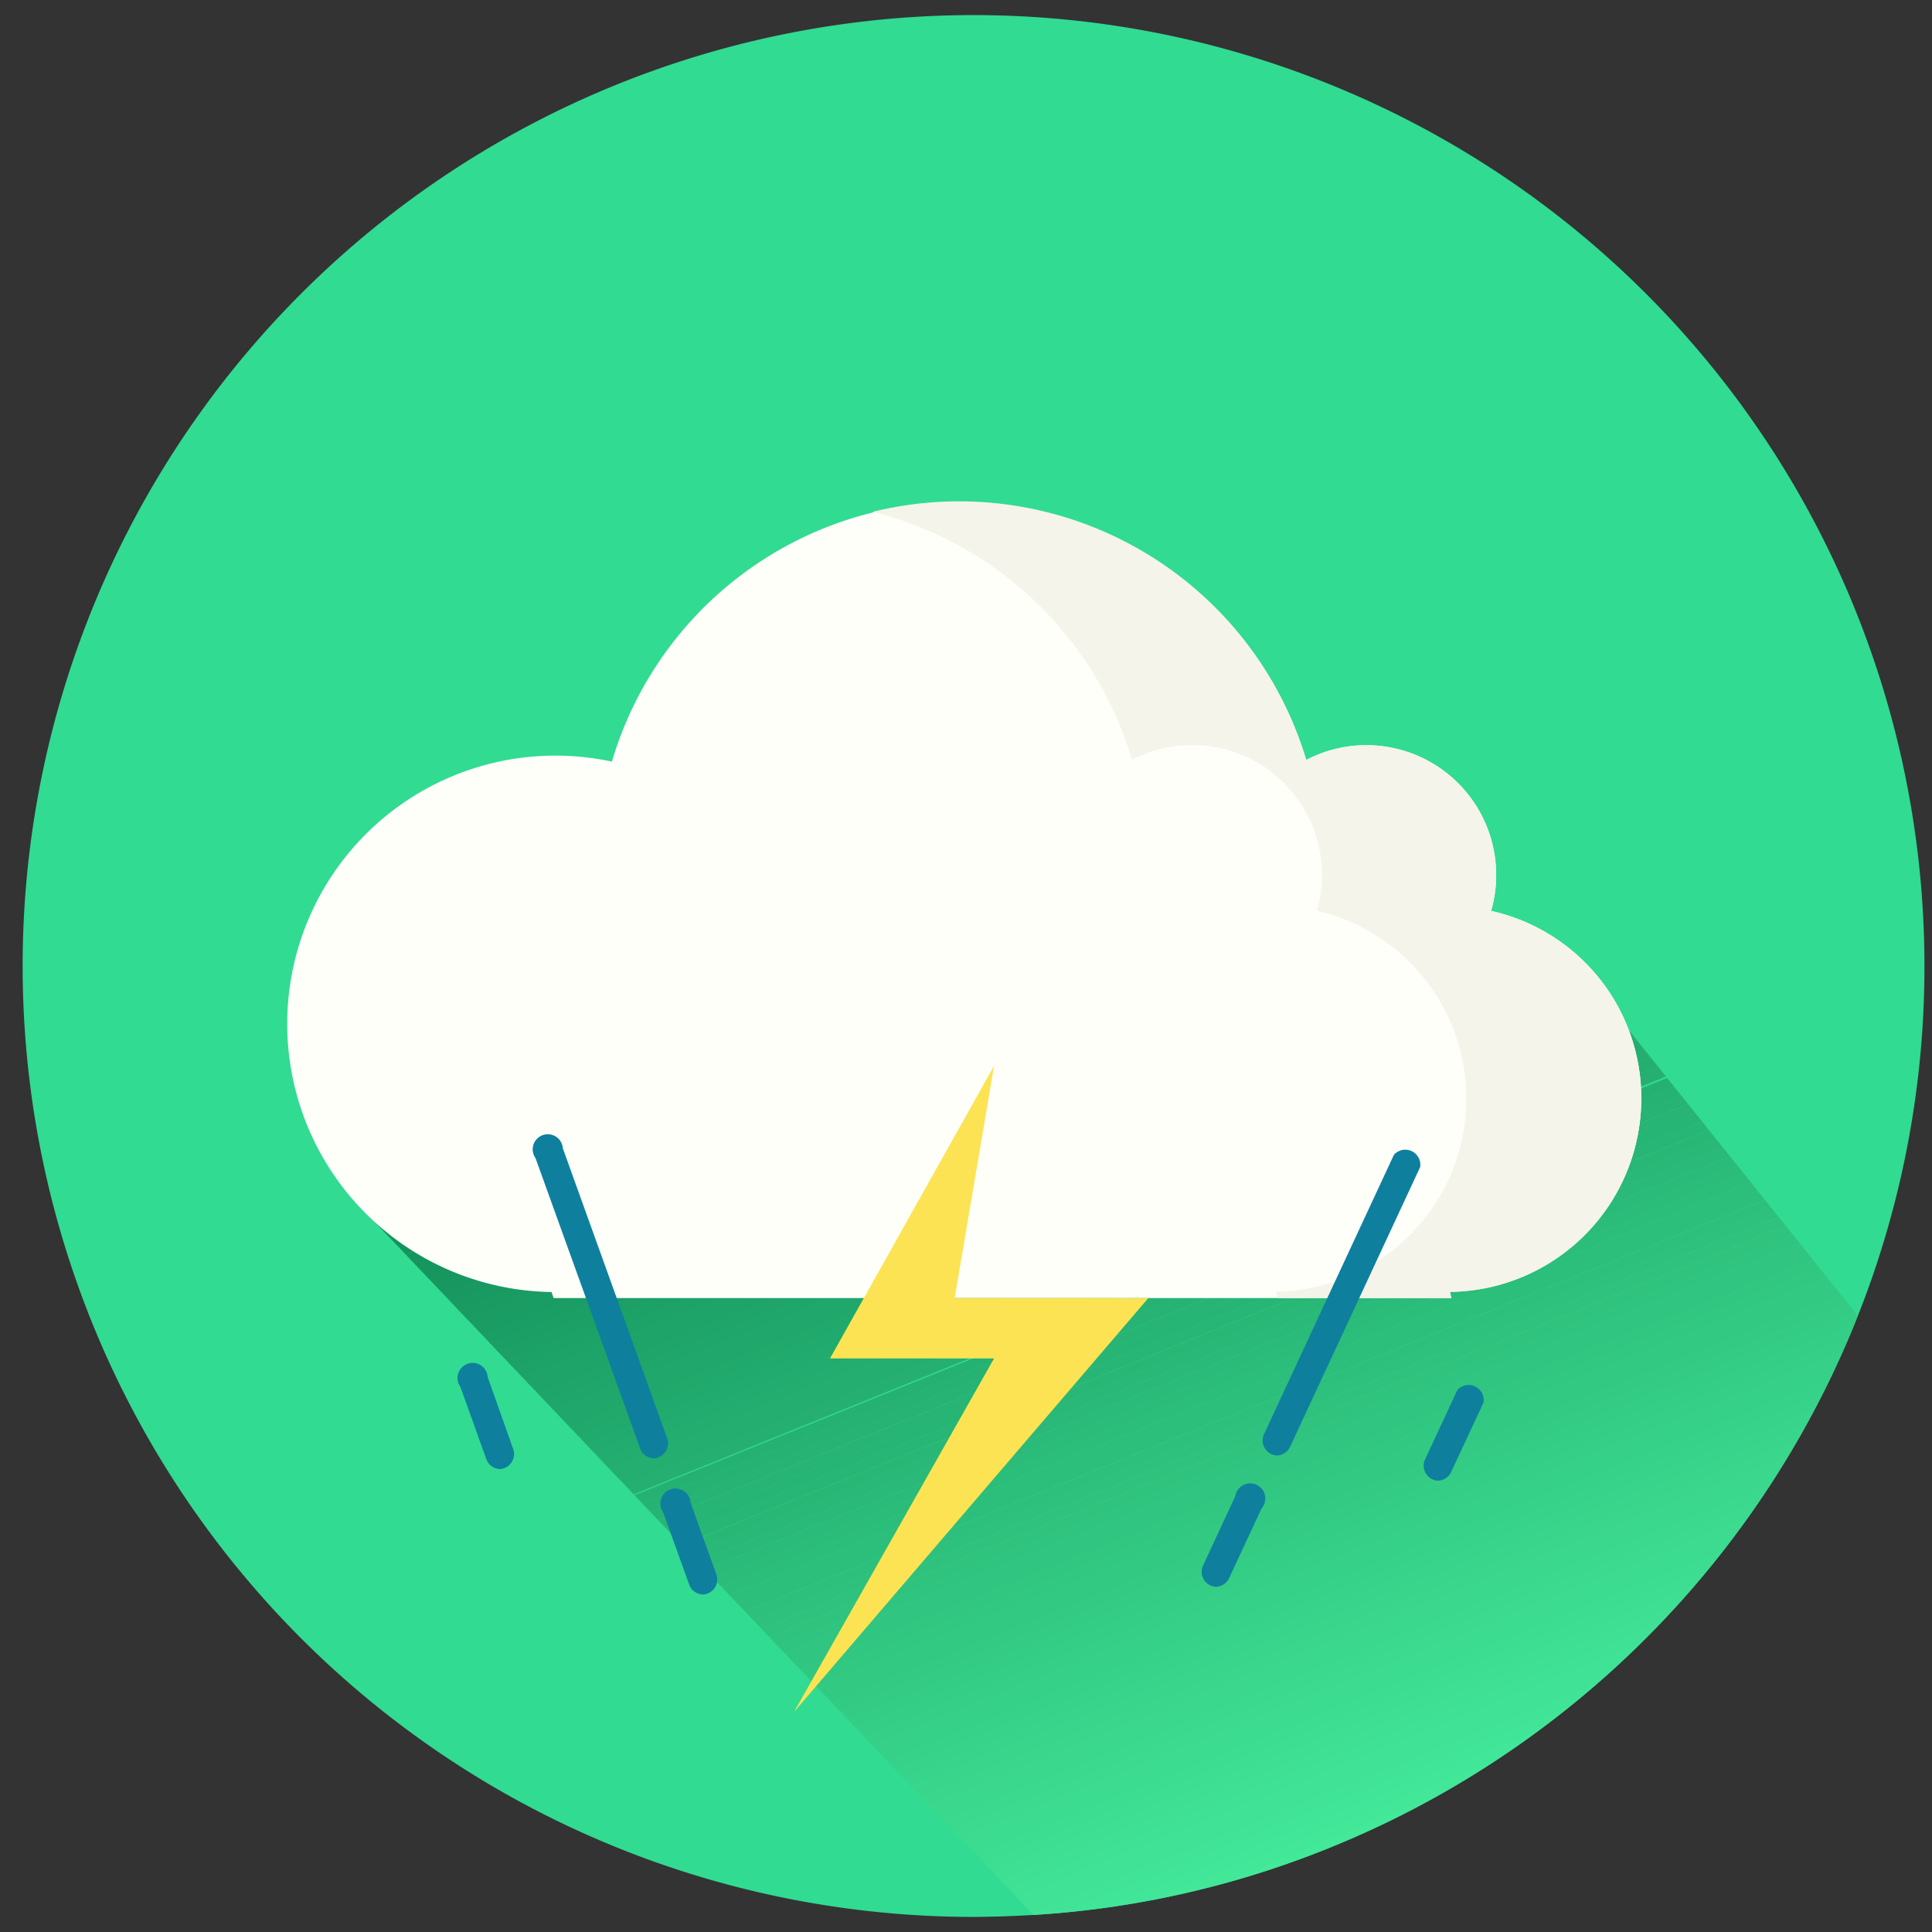 <svg id="основа" xmlns="http://www.w3.org/2000/svg" xmlns:xlink="http://www.w3.org/1999/xlink" viewBox="0 0 128 128"><rect x="0" y="0" width="128" height="128" fill="#333333" stroke="none"/><defs><style>.cls-1{fill:none;}.cls-2{fill:#31db92;}.cls-3{clip-path:url(#clip-path);}.cls-4{fill:#128e59;}.cls-5{fill:#138f5a;}.cls-6{fill:#13905a;}.cls-7{fill:#14915b;}.cls-8{fill:#14925c;}.cls-9{fill:#15935d;}.cls-10{fill:#15945d;}.cls-11{fill:#16955e;}.cls-12{fill:#16965f;}.cls-13{fill:#17975f;}.cls-14{fill:#189860;}.cls-15{fill:#189961;}.cls-16{fill:#199a62;}.cls-17{fill:#199b62;}.cls-18{fill:#1a9c63;}.cls-19{fill:#1a9d64;}.cls-20{fill:#1b9e65;}.cls-21{fill:#1b9f65;}.cls-22{fill:#1ca066;}.cls-23{fill:#1ca167;}.cls-24{fill:#1da267;}.cls-25{fill:#1ea368;}.cls-26{fill:#1ea469;}.cls-27{fill:#1fa56a;}.cls-28{fill:#1fa66a;}.cls-29{fill:#20a76b;}.cls-30{fill:#20a86c;}.cls-31{fill:#21a96c;}.cls-32{fill:#21aa6d;}.cls-33{fill:#22ab6e;}.cls-34{fill:#23ac6f;}.cls-35{fill:#23ad6f;}.cls-36{fill:#24ae70;}.cls-37{fill:#24af71;}.cls-38{fill:#25b071;}.cls-39{fill:#25b172;}.cls-40{fill:#26b273;}.cls-41{fill:#26b374;}.cls-42{fill:#27b474;}.cls-43{fill:#27b575;}.cls-44{fill:#28b676;}.cls-45{fill:#29b776;}.cls-46{fill:#29b877;}.cls-47{fill:#2ab978;}.cls-48{fill:#2aba79;}.cls-49{fill:#2bbc79;}.cls-50{fill:#2bbd7a;}.cls-51{fill:#2cbe7b;}.cls-52{fill:#2cbf7c;}.cls-53{fill:#2dc07c;}.cls-54{fill:#2ec17d;}.cls-55{fill:#2ec27e;}.cls-56{fill:#2fc37e;}.cls-57{fill:#2fc47f;}.cls-58{fill:#30c580;}.cls-59{fill:#30c681;}.cls-60{fill:#31c781;}.cls-61{fill:#31c882;}.cls-62{fill:#32c983;}.cls-63{fill:#32ca83;}.cls-64{fill:#33cb84;}.cls-65{fill:#34cc85;}.cls-66{fill:#34cd86;}.cls-67{fill:#35ce86;}.cls-68{fill:#35cf87;}.cls-69{fill:#36d088;}.cls-70{fill:#36d188;}.cls-71{fill:#37d289;}.cls-72{fill:#37d38a;}.cls-73{fill:#38d48b;}.cls-74{fill:#39d58b;}.cls-75{fill:#39d68c;}.cls-76{fill:#3ad78d;}.cls-77{fill:#3ad88d;}.cls-78{fill:#3bd98e;}.cls-79{fill:#3bda8f;}.cls-80{fill:#3cdb90;}.cls-81{fill:#3cdc90;}.cls-82{fill:#3ddd91;}.cls-83{fill:#3dde92;}.cls-84{fill:#3edf93;}.cls-85{fill:#3fe093;}.cls-86{fill:#3fe194;}.cls-87{fill:#40e295;}.cls-88{fill:#40e395;}.cls-89{fill:#41e496;}.cls-90{fill:#41e597;}.cls-91{fill:#42e698;}.cls-92{fill:#42e798;}.cls-93{fill:#43e899;}.cls-94{fill:#fffffa;}.cls-95{fill:#f4f4ea;}.cls-96{fill:#0e809e;}.cls-97{fill:#fce354;}</style><clipPath id="clip-path"><path class="cls-1" d="M123.09,87.17a63.13,63.13,0,0,1-40.15,37.08,62.2,62.2,0,0,1-14.47,2.62L23.68,79.75l84.23-11.5Z"/></clipPath></defs><title>Weather icons</title><path class="cls-2" d="M127.5,64A62.81,62.81,0,0,1,124,84.73c-0.29.83-.59,1.64-0.91,2.44a63.13,63.13,0,0,1-40.15,37.08,62.2,62.2,0,0,1-14.47,2.62q-2,.12-4,0.13A63,63,0,1,1,127.5,64Z"/><g class="cls-3"><polygon class="cls-4" points="52.14 68 24 79.75 24 68 52.14 68"/><polygon class="cls-4" points="54.03 68 24 80.52 24 79.75 52.14 68 54.03 68"/><polygon class="cls-5" points="55.92 68 24 81.28 24 80.52 54.03 68 55.92 68"/><polygon class="cls-6" points="57.81 68 24 82.04 24 81.28 55.92 68 57.81 68"/><polygon class="cls-7" points="59.7 68 24 82.81 24 82.04 57.81 68 59.7 68"/><polygon class="cls-8" points="61.59 68 24 83.57 24 82.81 59.7 68 61.59 68"/><polygon class="cls-9" points="63.48 68 24 84.33 24 83.57 61.59 68 63.48 68"/><polygon class="cls-10" points="65.37 68 23.84 84.97 24 85.09 24 84.33 63.48 68 65.37 68"/><polygon class="cls-11" points="67.26 68 23.95 85.63 23.68 84.91 65.37 68 67.26 68"/><polygon class="cls-12" points="69.15 68 24.21 86.28 23.95 85.56 67.26 68 69.15 68"/><polygon class="cls-13" points="71.04 68 24.48 86.94 24.21 86.22 69.15 68 71.04 68"/><polygon class="cls-14" points="72.93 68 24.74 87.59 24.48 86.87 71.04 68 72.93 68"/><polygon class="cls-15" points="74.82 68 25.01 88.25 24.74 87.53 72.93 68 74.82 68"/><polygon class="cls-16" points="76.7 68 25.27 88.91 25.01 88.19 74.82 68 76.7 68"/><polygon class="cls-17" points="78.59 68 25.54 89.56 25.27 88.84 76.7 68 78.59 68"/><polygon class="cls-18" points="80.48 68 25.8 90.22 25.54 89.5 78.59 68 80.48 68"/><polygon class="cls-19" points="82.37 68 26.07 90.88 25.8 90.16 80.48 68 82.37 68"/><polygon class="cls-20" points="84.26 68 26.33 91.53 26.07 90.81 82.37 68 84.26 68"/><polygon class="cls-21" points="86.15 68 26.6 92.19 26.33 91.47 84.26 68 86.15 68"/><polygon class="cls-22" points="88.04 68 26.86 92.84 26.6 92.12 86.15 68 88.04 68"/><polygon class="cls-23" points="89.93 68 27.13 93.5 26.86 92.78 88.04 68 89.93 68"/><polygon class="cls-24" points="91.82 68 27.39 94.16 27.13 93.44 89.93 68 91.82 68"/><polygon class="cls-25" points="93.71 68 27.66 94.81 27.39 94.09 91.82 68 93.71 68"/><polygon class="cls-26" points="95.6 68 27.93 95.47 27.66 94.75 93.71 68 95.6 68"/><polygon class="cls-27" points="97.49 68 28.19 96.13 27.93 95.41 95.6 68 97.49 68"/><polygon class="cls-28" points="99.38 68 28.45 96.78 28.19 96.06 97.49 68 99.38 68"/><polygon class="cls-29" points="101.27 68 28.72 97.44 28.45 96.72 99.38 68 101.27 68"/><polygon class="cls-30" points="103.16 68 28.98 98.09 28.72 97.37 101.27 68 103.16 68"/><polygon class="cls-31" points="105.04 68 29.25 98.75 28.98 98.03 103.16 68 105.04 68"/><polygon class="cls-32" points="106.93 68 29.52 99.41 29.25 98.69 105.04 68 106.93 68"/><polygon class="cls-33" points="108.82 68 29.78 100.06 29.52 99.34 106.93 68 108.82 68"/><polygon class="cls-34" points="110.71 68 30.05 100.72 29.78 100 108.82 68 110.71 68"/><polygon class="cls-35" points="112.6 68 30.31 101.37 30.05 100.66 110.71 68 112.6 68"/><polygon class="cls-36" points="114.49 68 30.58 102.03 30.31 101.31 112.6 68 114.49 68"/><polygon class="cls-37" points="116.38 68 30.84 102.69 30.58 101.97 114.49 68 116.38 68"/><polygon class="cls-38" points="117.61 68 117.7 68.36 31.11 103.41 30.84 102.66 116.38 68 117.61 68"/><rect class="cls-39" x="27.84" y="85.95" width="93.39" height="0.71" transform="translate(-26.9 34.21) rotate(-22)"/><rect class="cls-40" x="28.1" y="86.61" width="93.39" height="0.71" transform="translate(-27.13 34.35) rotate(-22)"/><rect class="cls-41" x="28.37" y="87.26" width="93.39" height="0.71" transform="translate(-27.36 34.5) rotate(-22)"/><rect class="cls-42" x="28.63" y="87.92" width="93.39" height="0.71" transform="translate(-27.58 34.65) rotate(-22)"/><rect class="cls-43" x="28.9" y="88.58" width="93.39" height="0.71" transform="translate(-27.81 34.79) rotate(-22)"/><rect class="cls-44" x="29.16" y="89.23" width="93.39" height="0.71" transform="translate(-28.04 34.94) rotate(-22)"/><rect class="cls-45" x="29.43" y="89.89" width="93.39" height="0.71" transform="translate(-28.26 35.09) rotate(-22)"/><rect class="cls-46" x="29.69" y="90.54" width="93.39" height="0.71" transform="translate(-28.49 35.24) rotate(-22)"/><rect class="cls-47" x="29.96" y="91.2" width="93.39" height="0.71" transform="translate(-28.71 35.38) rotate(-22)"/><rect class="cls-48" x="30.22" y="91.86" width="93.39" height="0.71" transform="translate(-28.94 35.53) rotate(-22)"/><rect class="cls-49" x="30.49" y="92.51" width="93.39" height="0.71" transform="translate(-29.17 35.68) rotate(-22)"/><rect class="cls-50" x="30.75" y="93.17" width="93.39" height="0.71" transform="translate(-29.39 35.82) rotate(-22)"/><rect class="cls-51" x="31.02" y="93.83" width="93.39" height="0.71" transform="translate(-29.62 35.97) rotate(-22)"/><rect class="cls-52" x="31.28" y="94.48" width="93.39" height="0.71" transform="translate(-29.85 36.12) rotate(-22)"/><rect class="cls-53" x="31.55" y="95.14" width="93.39" height="0.71" transform="translate(-30.07 36.27) rotate(-22)"/><rect class="cls-54" x="31.82" y="95.79" width="93.39" height="0.71" transform="translate(-30.3 36.41) rotate(-22)"/><rect class="cls-55" x="32.08" y="96.45" width="93.39" height="0.71" transform="translate(-30.53 36.56) rotate(-22)"/><rect class="cls-56" x="32.35" y="97.11" width="93.39" height="0.71" transform="translate(-30.75 36.71) rotate(-22)"/><rect class="cls-57" x="32.61" y="97.76" width="93.39" height="0.71" transform="translate(-30.98 36.85) rotate(-22)"/><rect class="cls-58" x="32.88" y="98.42" width="93.39" height="0.71" transform="translate(-31.21 37) rotate(-22)"/><polygon class="cls-59" points="122.95 81.61 123 81.83 123 82.33 36.63 117.25 36.36 116.59 122.95 81.61"/><polygon class="cls-60" points="123 83.1 36.89 117.91 36.6 117.25 123 82.33 123 83.1"/><polygon class="cls-61" points="123 83.86 37.16 118.56 36.87 117.91 123 83.1 123 83.86"/><polygon class="cls-62" points="123 84.62 37.42 119.22 37.13 118.56 123 83.86 123 84.62"/><polygon class="cls-63" points="123 85.39 37.69 119.87 37.4 119.22 123 84.62 123 85.39"/><polygon class="cls-64" points="123 86.15 37.95 120.53 37.66 119.87 123 85.39 123 86.15"/><polygon class="cls-65" points="123 86.91 38.22 121.19 37.93 120.53 123 86.15 123 86.91"/><polygon class="cls-66" points="123 87.68 38.48 121.84 38.19 121.19 123 86.91 123 87.68"/><polygon class="cls-67" points="123 88.44 38.75 122.5 38.46 121.84 123 87.68 123 88.44"/><polygon class="cls-68" points="123 89.2 39.01 123.16 38.73 122.5 123 88.44 123 89.2"/><polygon class="cls-69" points="123 89.97 39.28 123.81 38.99 123.16 123 89.2 123 89.97"/><polygon class="cls-70" points="123 90.73 39.54 124.47 39.26 123.81 123 89.97 123 90.73"/><polygon class="cls-71" points="123 91.49 39.81 125.12 39.52 124.47 123 90.73 123 91.49"/><polygon class="cls-72" points="123 92.26 40.07 125.78 39.78 125.12 123 91.49 123 92.26"/><polygon class="cls-73" points="123 93.02 40.34 126.44 40.05 125.78 123 92.26 123 93.02"/><polygon class="cls-74" points="123 93.78 41.2 127 40.56 127 40.34 126.5 123 93.02 123 93.78"/><polygon class="cls-75" points="123 94.55 43.09 127 41.2 127 123 93.78 123 94.55"/><polygon class="cls-76" points="123 95.31 44.98 127 43.09 127 123 94.55 123 95.31"/><polygon class="cls-77" points="123 96.07 46.86 127 44.98 127 123 95.31 123 96.07"/><polygon class="cls-78" points="123 96.84 48.75 127 46.86 127 123 96.07 123 96.84"/><polygon class="cls-79" points="123 97.6 50.64 127 48.75 127 123 96.84 123 97.6"/><polygon class="cls-80" points="123 98.36 52.53 127 50.64 127 123 97.6 123 98.36"/><polygon class="cls-81" points="123 99.13 54.42 127 52.53 127 123 98.36 123 99.13"/><polygon class="cls-82" points="123 99.89 56.31 127 54.42 127 123 99.13 123 99.89"/><polygon class="cls-83" points="123 100.65 58.2 127 56.31 127 123 99.89 123 100.65"/><polygon class="cls-84" points="123 101.42 60.09 127 58.2 127 123 100.65 123 101.42"/><polygon class="cls-85" points="123 102.18 61.98 127 60.09 127 123 101.42 123 102.18"/><polygon class="cls-86" points="123 102.94 63.87 127 61.98 127 123 102.18 123 102.94"/><polygon class="cls-87" points="123 103.71 65.76 127 63.87 127 123 102.94 123 103.71"/><polygon class="cls-88" points="123 104.47 67.65 127 65.76 127 123 103.71 123 104.47"/><polygon class="cls-89" points="123 105.23 69.53 127 67.65 127 123 104.47 123 105.23"/><polygon class="cls-90" points="123 106 71.42 127 69.53 127 123 105.23 123 106"/><polygon class="cls-91" points="123 106.76 73.31 127 71.42 127 123 106 123 106.76"/><polygon class="cls-92" points="123 107.52 75.2 127 73.31 127 123 106.76 123 107.52"/><polygon class="cls-93" points="123 108.29 77.09 127 75.2 127 123 107.52 123 108.29"/><polygon class="cls-93" points="77.09 127 123 108.29 123 127 77.09 127"/></g><path class="cls-94" d="M108.74,72.75a12.71,12.71,0,0,0-9.95-12.4,8.6,8.6,0,0,0-12.25-10,24,24,0,0,0-46,.11,17.77,17.77,0,1,0-4,35.14L36.68,86H96.16l-0.1-.41A12.82,12.82,0,0,0,108.74,72.75Z"/><path class="cls-95" d="M108.74,72.75a12.71,12.71,0,0,0-9.95-12.4,8.6,8.6,0,0,0-12.25-10A24,24,0,0,0,57.81,33.91,24,24,0,0,1,75,50.34a8.6,8.6,0,0,1,12.25,10,12.78,12.78,0,0,1-2.73,25.23L84.65,86H96.16l-0.1-.41A12.82,12.82,0,0,0,108.74,72.75Z"/><path class="cls-96" d="M84.59,96.43a1,1,0,0,1-.87-1.36l8.63-18.56a1,1,0,0,1,1.74.81L85.46,95.88A1,1,0,0,1,84.59,96.43Z"/><path class="cls-96" d="M80.55,105.13a1,1,0,0,1-.87-1.36l2.16-4.64a1,1,0,1,1,1.74.81l-2.16,4.64A1,1,0,0,1,80.55,105.13Z"/><path class="cls-96" d="M43.32,96.62a1,1,0,0,1-.9-0.63L35.48,76.73a1,1,0,1,1,1.81-.65l6.93,19.26A1,1,0,0,1,43.32,96.62Z"/><path class="cls-96" d="M46.57,105.64a1,1,0,0,1-.9-0.63l-1.73-4.81a1,1,0,1,1,1.81-.65l1.73,4.81A1,1,0,0,1,46.57,105.64Z"/><polygon class="cls-97" points="65.86 70.61 54.99 90 65.86 90 52.6 113.43 76.08 86 63.25 86 65.86 70.61"/><path class="cls-96" d="M33.13,97.33a1,1,0,0,1-.9-0.63L30.5,91.88a1,1,0,1,1,1.81-.65L34,96A1,1,0,0,1,33.13,97.33Z"/><path class="cls-96" d="M95.26,98.1a1,1,0,0,1-.87-1.36l2.16-4.64a1,1,0,0,1,1.74.81l-2.16,4.64A1,1,0,0,1,95.26,98.1Z"/></svg>